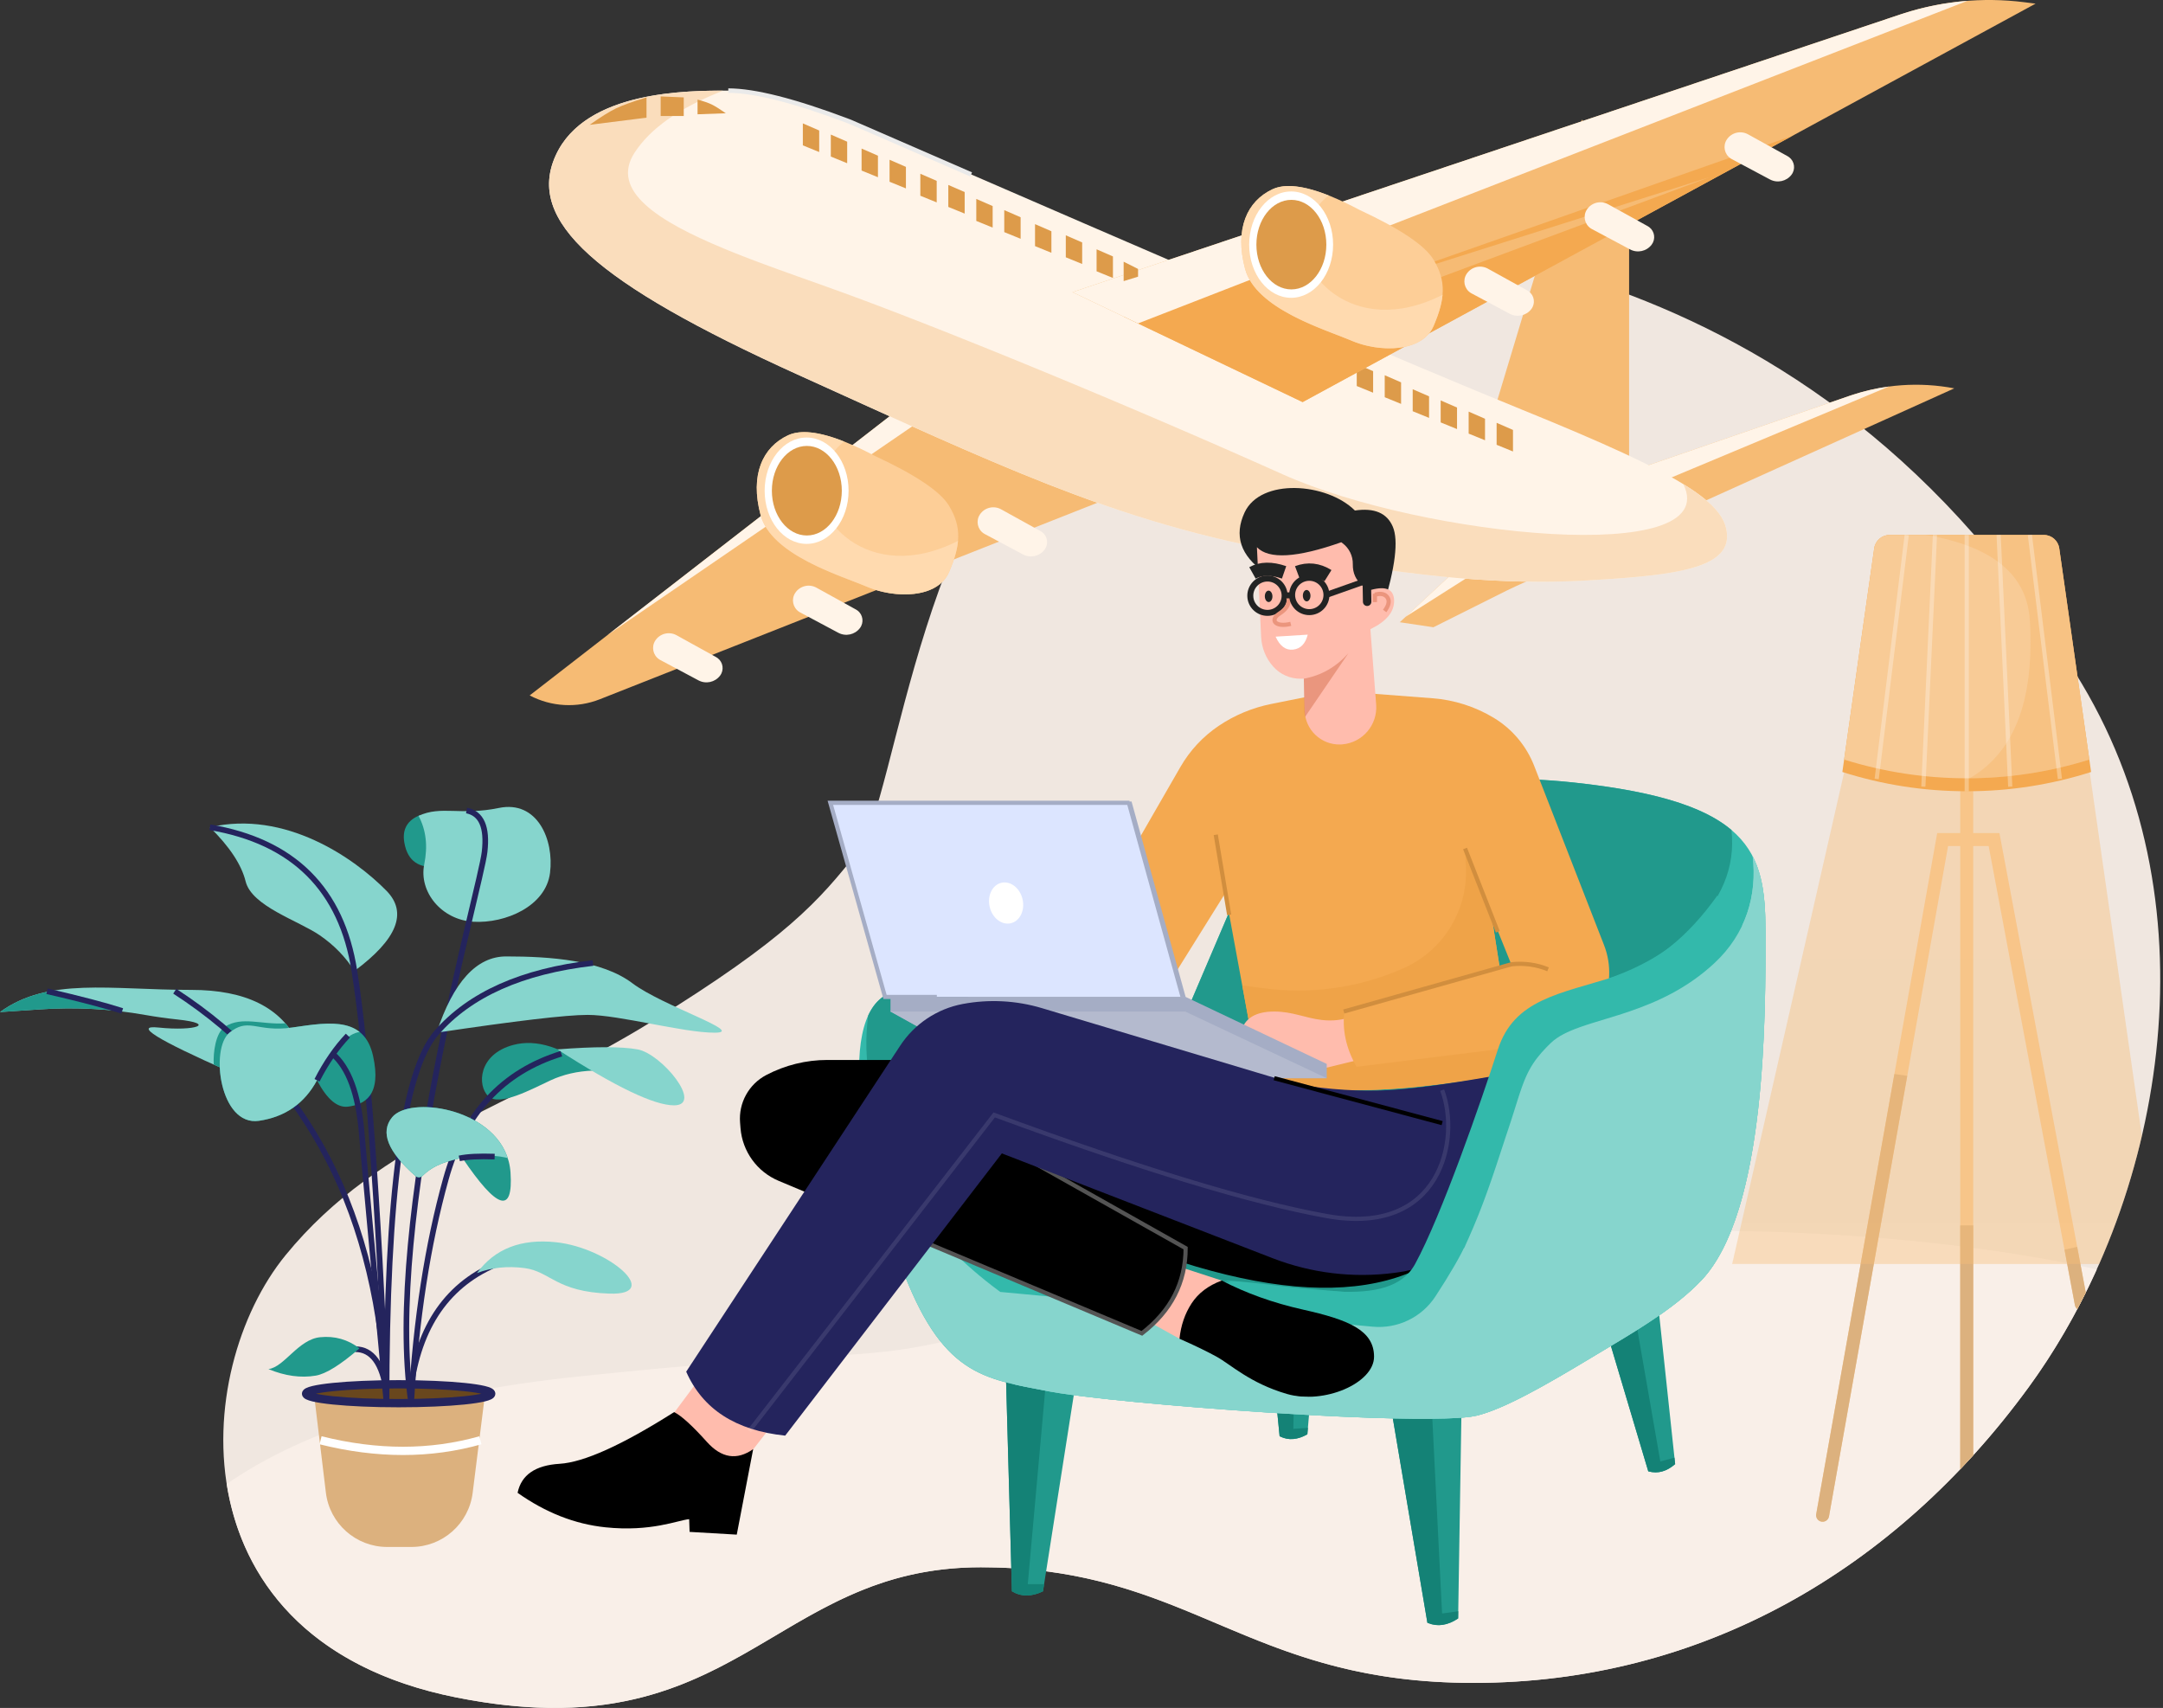 <svg width="518" height="409" viewBox="0 0 518 409" fill="none" xmlns="http://www.w3.org/2000/svg">
<rect x="0" y="0" width="518" height="409" fill="#333333" stroke="none"/>
<path fill-rule="evenodd" clip-rule="evenodd" d="M263.012 86.296C305.695 60.256 350.42 56.063 387.311 69.501C424.203 82.939 466.125 109.366 498.608 163.802C531.09 218.239 517.747 288.464 485.802 332.22C453.857 375.977 407.493 403.001 352.868 403.001C298.243 403.001 285.27 375.313 234.872 375.313C184.473 375.313 176.565 419.958 109.136 406.456C41.706 392.954 45.629 328.413 68.408 300.553C91.187 272.693 123.324 264.848 155.854 244.781C188.383 224.714 196.111 215.788 205.549 203.815C214.987 191.843 220.329 112.335 263.012 86.296Z" fill="#F0E7E0"/>
<path fill-rule="evenodd" clip-rule="evenodd" d="M502.139 303.974L501.81 304.703C497.27 314.638 491.872 323.907 485.803 332.221C453.858 375.977 407.493 403.002 352.868 403.002C327.194 403.002 310.722 396.885 295.24 390.402L293.268 389.573L288.361 387.5L286.397 386.677C271.977 380.674 257.048 375.313 234.872 375.313C214.713 375.313 201.352 382.456 188.26 390.164L186.298 391.324L184.335 392.487C165.991 403.344 146.897 414.018 109.136 406.456C73.571 399.335 57.856 378.015 54.287 355.367C73.457 342.112 101.433 333.544 138.218 329.66C152.856 328.114 164.254 327.096 173.406 326.382L176.545 326.142C178.577 325.99 180.492 325.853 182.301 325.729L184.939 325.551L187.429 325.39L190.908 325.175L199.812 324.649L201.541 324.543L203.199 324.435C215.673 323.602 222.84 322.49 244.404 316.674L247.299 315.888C247.796 315.753 248.3 315.615 248.812 315.475L251.97 314.605L255.317 313.676L258.861 312.687L262.612 311.634C316.537 296.464 422.009 286.436 502.139 303.974Z" fill="#F9EFE8"/>
<path d="M228.67 87.574L126.846 166.531C132.043 169.274 138.178 169.61 143.643 167.452L269.094 117.908L228.67 87.574Z" fill="#F6BB74"/>
<path d="M228.67 87.574L145.507 152.061L233.924 91.516L228.67 87.574Z" fill="#FFF4E8"/>
<path d="M209.549 109.196C219.322 113.737 225.236 117.719 227.291 121.14C230.373 126.273 230.044 130.525 227.291 136.975C224.538 143.425 214.217 143.308 207.713 140.539C201.209 137.769 184.719 132.932 182.148 123.332C179.577 113.731 182.616 107.087 188.723 104.24C192.794 102.341 199.736 103.994 209.549 109.196Z" fill="#FDCE97"/>
<path d="M202.154 105.729L202.073 105.697C196.12 103.352 191.67 102.866 188.724 104.24C182.617 107.087 179.578 113.731 182.149 123.332C183.409 128.036 188.011 131.596 193.142 134.33L193.773 134.661C193.984 134.77 194.195 134.877 194.408 134.984L195.046 135.298L195.685 135.605L196.326 135.904L196.966 136.195L197.604 136.479L198.24 136.755L198.872 137.025L199.81 137.415L200.732 137.79L201.636 138.15L203.089 138.718L205.487 139.643L206.441 140.017L206.887 140.196L207.516 140.455L207.714 140.539C207.847 140.595 207.981 140.651 208.117 140.705L208.529 140.864C208.875 140.994 209.231 141.117 209.594 141.232L210.032 141.365C210.106 141.387 210.18 141.409 210.254 141.43L210.702 141.552C210.777 141.571 210.852 141.591 210.928 141.61L211.384 141.72C211.766 141.808 212.152 141.888 212.542 141.959L213.012 142.039L213.484 142.11C219.161 142.908 225.269 141.714 227.292 136.975C228.494 134.158 229.234 131.76 229.429 129.525C207.684 140.55 193.474 123.506 196.599 114.063C197.795 110.451 199.646 107.673 202.154 105.729Z" fill="#FFDAAF"/>
<path d="M193.17 130.242C187.62 130.242 183.121 124.541 183.121 117.509C183.121 110.477 187.62 104.776 193.17 104.776C198.72 104.776 203.22 110.477 203.22 117.509C203.22 124.541 198.72 130.242 193.17 130.242Z" fill="white"/>
<path d="M193.223 128.232C188.598 128.232 184.849 123.431 184.849 117.509C184.849 111.588 188.598 106.787 193.223 106.787C197.848 106.787 201.598 111.588 201.598 117.509C201.598 123.431 197.848 128.232 193.223 128.232Z" fill="#DD9B4A"/>
<path fill-rule="evenodd" clip-rule="evenodd" d="M249.223 127.206L239.746 121.964C237.981 120.987 235.761 121.536 234.654 123.223C233.664 124.731 234.084 126.755 235.592 127.745C235.675 127.799 235.76 127.85 235.848 127.896L244.986 132.769C246.752 133.71 248.94 133.234 250.154 131.643C251.157 130.329 250.905 128.45 249.591 127.446C249.474 127.357 249.351 127.277 249.223 127.206Z" fill="#FFF4E8"/>
<path fill-rule="evenodd" clip-rule="evenodd" d="M205.006 145.972L195.529 140.73C193.763 139.753 191.543 140.302 190.436 141.989C189.447 143.497 189.867 145.521 191.375 146.511C191.457 146.565 191.543 146.616 191.63 146.662L200.769 151.535C202.535 152.476 204.722 151.999 205.936 150.409C206.94 149.094 206.688 147.215 205.373 146.212C205.257 146.123 205.134 146.042 205.006 145.972Z" fill="#FFF4E8"/>
<path fill-rule="evenodd" clip-rule="evenodd" d="M171.507 157.363L162.031 152.121C160.265 151.145 158.045 151.693 156.938 153.38C155.949 154.888 156.369 156.913 157.877 157.902C157.959 157.957 158.045 158.007 158.132 158.054L167.271 162.926C169.037 163.868 171.224 163.391 172.438 161.801C173.442 160.486 173.19 158.607 171.875 157.603C171.759 157.514 171.636 157.434 171.507 157.363Z" fill="#FFF4E8"/>
<path d="M357.208 100.396L378.85 28.619L390.143 53.461V119.574L357.208 100.396Z" fill="#F6BB74"/>
<path d="M392.717 112.109L442.907 94.802C450.977 92.019 459.635 91.397 468.02 93L363.211 140.294C362.397 140.661 361.591 141.045 360.793 141.444L343.275 150.207L335.219 149.006L357.208 128.598L392.717 112.109Z" fill="#F6BB74"/>
<path d="M452.358 92.562C449.367 92.963 446.41 93.641 443.524 94.593L442.907 94.801L392.717 112.108L357.208 128.598L336.63 147.695L355.416 135.757L380.744 122.516L452.358 92.562Z" fill="#FFF4E8"/>
<path d="M203.975 29.331C285.399 64.786 338.95 87.729 364.627 98.159C403.219 113.836 413.6 120.539 413.6 128.444C413.6 136.349 400.063 137.801 380.955 138.949C361.847 140.097 339.339 138.749 302.332 131.314C265.324 123.878 239.707 111.764 191.063 89.717C142.419 67.67 125.956 52.862 133.076 37.226C140.196 21.59 164.906 21.7 174.413 21.7C180.678 21.7 190.221 24.117 203.043 28.951C203.357 29.07 203.667 29.196 203.975 29.33L203.975 29.331Z" fill="#FFF4E8"/>
<path d="M174.414 21.7C180.682 21.7 190.234 24.12 203.068 28.961L203.068 28.962C203.379 29.079 203.687 29.205 203.993 29.337C217.041 35.017 226.567 39.159 232.568 41.765" stroke="#EAEAEA" stroke-width="1.078"/>
<path d="M328.836 88.883L324.917 87.179V92.442L328.836 94.04V88.883Z" fill="#DD9B4A"/>
<path fill-rule="evenodd" clip-rule="evenodd" d="M172.775 21.868L173.202 21.701L171.913 21.706L170.872 21.716L169.773 21.734L169.011 21.752L168.226 21.775L167.42 21.803L166.595 21.838L165.751 21.881L164.891 21.931L164.015 21.99C163.868 22 163.72 22.011 163.572 22.023L162.675 22.096C162.374 22.122 162.072 22.149 161.767 22.179L160.848 22.273C150.227 23.421 137.792 26.869 133.076 37.227C125.956 52.863 142.419 67.671 191.063 89.718L207.639 97.235L212.784 99.559L216.532 101.245L218.981 102.342L222.583 103.948L224.94 104.992L227.263 106.016L229.554 107.02L231.815 108.004L234.047 108.967C234.416 109.126 234.785 109.285 235.152 109.442L237.344 110.377L239.511 111.292C239.87 111.443 240.228 111.593 240.585 111.743L242.718 112.63C263.234 121.115 280.867 127.002 302.332 131.314L303.438 131.536L305.624 131.967C305.985 132.038 306.345 132.108 306.704 132.178L308.839 132.588L310.941 132.984L313.01 133.366L315.047 133.734C315.721 133.855 316.39 133.973 317.053 134.089L319.027 134.431C319.354 134.486 319.679 134.542 320.003 134.596L321.932 134.918C322.251 134.971 322.569 135.022 322.885 135.074L324.77 135.376L326.625 135.666C326.932 135.713 327.238 135.76 327.542 135.806L329.355 136.076C329.655 136.121 329.954 136.164 330.252 136.207L332.023 136.46C332.316 136.501 332.608 136.541 332.899 136.581L334.631 136.816L336.337 137.038C337.748 137.219 339.132 137.388 340.491 137.545L342.11 137.728C343.182 137.846 344.238 137.957 345.278 138.061L346.828 138.211L348.356 138.351L349.862 138.481C350.111 138.501 350.36 138.522 350.607 138.542L352.082 138.656C352.327 138.674 352.57 138.692 352.812 138.71L354.258 138.809C354.497 138.825 354.735 138.841 354.973 138.856L356.389 138.941C356.858 138.968 357.324 138.993 357.787 139.017L359.166 139.084L360.529 139.142L361.874 139.191C362.319 139.206 362.762 139.219 363.203 139.231L364.516 139.263C366.038 139.295 367.53 139.31 368.994 139.31L370.242 139.306C370.448 139.305 370.655 139.303 370.861 139.301L372.09 139.286C372.701 139.276 373.308 139.264 373.91 139.249L375.11 139.216L376.298 139.175L377.477 139.129L378.645 139.075C378.839 139.066 379.033 139.056 379.226 139.046L380.381 138.983L382.095 138.88L384.333 138.738L385.973 138.628L387.579 138.512L389.151 138.392L390.178 138.307L391.189 138.22L392.182 138.129L393.158 138.034L394.117 137.935L395.057 137.832C395.212 137.814 395.367 137.797 395.52 137.779L396.433 137.668L397.326 137.552C397.473 137.533 397.62 137.513 397.766 137.493L398.629 137.369C407.88 135.994 413.6 133.582 413.6 128.445C413.6 125.924 412.544 123.525 409.854 120.919L409.486 120.57C408.666 119.811 407.709 119.034 406.598 118.231L406.075 117.858C405.63 117.545 405.162 117.229 404.67 116.908L404.069 116.521C403.762 116.326 403.447 116.129 403.123 115.931C412.986 135.867 340.589 128.569 307.265 113.621C306.142 113.117 305.01 112.611 303.871 112.104L300.432 110.575C299.279 110.063 298.119 109.551 296.953 109.037L293.437 107.491L289.891 105.941C289.298 105.682 288.704 105.423 288.108 105.164L284.526 103.61C283.927 103.351 283.328 103.092 282.727 102.833L279.119 101.279L273.478 98.865L268.352 96.688L264.086 94.888L260.683 93.459L257.293 92.042L253.08 90.291L247.243 87.882L242.313 85.864L238.265 84.218L233.495 82.294L229.601 80.735L225.79 79.221L222.806 78.044L218.449 76.341L215.629 75.248L212.207 73.935L209.557 72.928L206.99 71.962L205.121 71.265L203.903 70.814C202.035 70.125 200.124 69.434 198.186 68.741L190.84 66.122L188.496 65.282L186.455 64.545L184.424 63.804L183.077 63.308L181.738 62.809C181.515 62.725 181.293 62.642 181.071 62.558L179.746 62.056C179.526 61.972 179.307 61.888 179.088 61.804L177.78 61.297C177.563 61.213 177.346 61.128 177.131 61.043L175.843 60.533L174.571 60.02L173.315 59.504C157.524 52.948 146.104 45.656 151.944 36.603C155.693 30.794 162.637 25.882 172.775 21.868Z" fill="#FADDBC"/>
<path d="M311.953 96.289L256.836 69.959L455.037 3.479C464.582 0.278 474.726 -0.732 484.716 0.524L487.488 0.872L311.953 96.289Z" fill="#F6BB74"/>
<path fill-rule="evenodd" clip-rule="evenodd" d="M429.273 32.516L324.024 69.471L409.492 42.402L321.078 75.281L324.024 50.085L269.094 75.813L311.953 96.288L429.273 32.516Z" fill="#F4A950"/>
<path fill-rule="evenodd" clip-rule="evenodd" d="M428.102 37.408L418.625 32.166C416.86 31.189 414.64 31.738 413.533 33.425C412.543 34.933 412.963 36.958 414.471 37.947C414.554 38.002 414.639 38.052 414.726 38.099L423.865 42.971C425.631 43.913 427.819 43.436 429.033 41.846C430.036 40.531 429.784 38.652 428.47 37.648C428.353 37.559 428.23 37.479 428.102 37.408Z" fill="#FFF4E8"/>
<path fill-rule="evenodd" clip-rule="evenodd" d="M394.604 54.162L385.128 48.92C383.362 47.943 381.142 48.492 380.035 50.179C379.045 51.687 379.465 53.712 380.973 54.701C381.056 54.755 381.141 54.806 381.229 54.852L390.368 59.725C392.133 60.666 394.321 60.19 395.535 58.599C396.538 57.285 396.286 55.406 394.972 54.402C394.855 54.313 394.732 54.233 394.604 54.162Z" fill="#FFF4E8"/>
<path fill-rule="evenodd" clip-rule="evenodd" d="M365.796 69.575L356.319 64.333C354.553 63.356 352.333 63.905 351.226 65.592C350.237 67.1 350.657 69.125 352.165 70.114C352.247 70.168 352.333 70.219 352.42 70.266L361.559 75.138C363.325 76.079 365.512 75.603 366.726 74.013C367.73 72.698 367.478 70.819 366.163 69.815C366.047 69.726 365.924 69.646 365.796 69.575Z" fill="#FFF4E8"/>
<path d="M471.177 0.199C465.941 0.605 460.756 1.625 455.731 3.251L455.047 3.476L256.836 69.959L272.528 77.455L471.177 0.199Z" fill="#FFF4E8"/>
<path d="M325.584 50.267C335.357 54.808 341.271 58.79 343.326 62.212C346.408 67.345 346.079 71.597 343.326 78.047C340.573 84.497 330.252 84.379 323.748 81.61C317.244 78.841 300.754 74.003 298.183 64.403C295.612 54.802 298.651 48.158 304.758 45.311C308.829 43.413 315.772 45.065 325.584 50.267Z" fill="#FDCE97"/>
<path d="M318.188 46.8L318.108 46.768C312.154 44.423 307.704 43.937 304.758 45.311C298.651 48.158 295.612 54.802 298.183 64.403C299.443 69.107 304.045 72.668 309.176 75.402L309.807 75.732C310.018 75.841 310.23 75.949 310.442 76.055L311.08 76.369L311.72 76.676L312.36 76.975L313 77.266L313.639 77.55L314.274 77.827L314.906 78.096L315.844 78.486L316.767 78.861L317.67 79.221L319.124 79.789L321.522 80.714L322.475 81.088L322.922 81.267L323.55 81.526L323.748 81.61C323.881 81.666 324.015 81.722 324.151 81.776L324.563 81.936C324.91 82.066 325.265 82.188 325.628 82.303L326.067 82.437C326.14 82.458 326.214 82.48 326.288 82.501L326.736 82.623C326.811 82.643 326.887 82.662 326.962 82.681L327.418 82.791C327.8 82.88 328.187 82.959 328.577 83.03L329.046 83.11L329.518 83.181C335.196 83.979 341.303 82.785 343.326 78.047C344.528 75.23 345.269 72.832 345.464 70.597C323.719 81.621 309.508 64.577 312.634 55.134C313.829 51.522 315.681 48.744 318.188 46.8Z" fill="#FFDAAF"/>
<path d="M309.206 71.315C303.655 71.315 299.156 65.614 299.156 58.582C299.156 51.55 303.655 45.85 309.206 45.85C314.756 45.85 319.255 51.55 319.255 58.582C319.255 65.614 314.756 71.315 309.206 71.315Z" fill="white"/>
<path d="M309.259 69.303C304.634 69.303 300.884 64.502 300.884 58.581C300.884 52.659 304.634 47.858 309.259 47.858C313.884 47.858 317.633 52.659 317.633 58.581C317.633 64.502 313.884 69.303 309.259 69.303Z" fill="#DD9B4A"/>
<path d="M141.206 29.891L154.827 28.177V23.322C151.488 24.337 149.055 25.213 147.53 25.948C146.004 26.684 143.896 27.998 141.206 29.891Z" fill="#DD9B4A"/>
<path d="M158.219 23.092V27.777H163.743V23.322L158.219 23.092Z" fill="#DD9B4A"/>
<path d="M167.052 23.847V27.367L173.817 27.124C172.338 26.093 171.21 25.39 170.435 25.015C169.659 24.639 168.532 24.25 167.052 23.847Z" fill="#DD9B4A"/>
<path d="M196.184 31.251L192.266 29.547V34.81L196.184 36.408V31.251Z" fill="#DD9B4A"/>
<path d="M202.884 33.932L198.966 32.227V37.491L202.884 39.089V33.932Z" fill="#DD9B4A"/>
<path d="M210.253 37.282L206.335 35.578V40.842L210.253 42.439V37.282Z" fill="#DD9B4A"/>
<path d="M216.953 39.963L213.034 38.259V43.522L216.953 45.12V39.963Z" fill="#DD9B4A"/>
<path d="M224.323 43.313L220.404 41.608V46.872L224.323 48.469V43.313Z" fill="#DD9B4A"/>
<path d="M231.022 45.994L227.103 44.29V49.554L231.022 51.151V45.994Z" fill="#DD9B4A"/>
<path d="M237.722 49.344L233.803 47.64V52.903L237.722 54.501V49.344Z" fill="#DD9B4A"/>
<path d="M244.421 52.026L240.502 50.321V55.585L244.421 57.182V52.026Z" fill="#DD9B4A"/>
<path d="M251.791 55.377L247.872 53.673V58.937L251.791 60.534V55.377Z" fill="#DD9B4A"/>
<path d="M259.16 58.058L255.242 56.353V61.617L259.16 63.215V58.058Z" fill="#DD9B4A"/>
<path d="M266.53 61.407L262.612 59.703V64.967L266.53 66.564V61.407Z" fill="#DD9B4A"/>
<path d="M335.535 91.564L331.617 89.859V95.123L335.535 96.72V91.564Z" fill="#DD9B4A"/>
<path d="M342.235 94.914L338.316 93.21V98.474L342.235 100.071V94.914Z" fill="#DD9B4A"/>
<path d="M348.934 97.594L345.016 95.89V101.153L348.934 102.751V97.594Z" fill="#DD9B4A"/>
<path d="M355.635 100.276L351.716 98.571V103.835L355.635 105.432V100.276Z" fill="#DD9B4A"/>
<path d="M362.334 102.956L358.415 101.252V106.516L362.334 108.113V102.956Z" fill="#DD9B4A"/>
<path d="M269.094 62.669V67.317L272.546 66.253V64.404L269.094 62.669Z" fill="#DD9B4A"/>
<path fill-rule="evenodd" clip-rule="evenodd" d="M240.789 325.283L242.34 381.068C244.55 382.401 247.028 382.401 249.776 381.068L258.134 327.82L240.789 325.283Z" fill="#21998C"/>
<path fill-rule="evenodd" clip-rule="evenodd" d="M240.789 325.283L250.859 326.756L246.134 379.36L250.044 379.36L249.776 381.068C247.105 382.364 244.688 382.4 242.524 381.176L242.34 381.068L240.789 325.283Z" fill="#148276"/>
<path fill-rule="evenodd" clip-rule="evenodd" d="M332.533 333.575L341.833 388.601C344.207 389.614 346.662 389.269 349.197 387.566L350.063 333.673L332.533 333.575Z" fill="#21998C"/>
<path fill-rule="evenodd" clip-rule="evenodd" d="M332.533 333.575L342.71 333.632L345.353 386.382L349.225 385.838L349.197 387.566C346.732 389.222 344.344 389.594 342.031 388.682L341.833 388.601L332.533 333.575Z" fill="#148276"/>
<path fill-rule="evenodd" clip-rule="evenodd" d="M380.423 304.31L394.73 352.332C396.953 352.976 399.099 352.401 401.167 350.607L396.028 302.486L380.423 304.31Z" fill="#21998C"/>
<path fill-rule="evenodd" clip-rule="evenodd" d="M380.423 304.31L389.482 303.251L397.618 349.971L401.002 349.064L401.167 350.607C399.156 352.351 397.072 352.943 394.915 352.383L394.73 352.332L380.423 304.31Z" fill="#148276"/>
<path fill-rule="evenodd" clip-rule="evenodd" d="M301.561 294.062L306.442 343.932C308.501 344.989 310.717 344.834 313.09 343.468L317.227 295.25L301.561 294.062Z" fill="#21998C"/>
<path fill-rule="evenodd" clip-rule="evenodd" d="M301.561 294.062L310.656 294.752L309.727 342.166L313.223 341.921L313.09 343.468C310.783 344.796 308.624 344.98 306.614 344.018L306.442 343.932L301.561 294.062Z" fill="#148276"/>
<path fill-rule="evenodd" clip-rule="evenodd" d="M278.561 255.46L300.997 202.876C323.062 189.506 348.323 184.341 376.781 187.379C419.468 191.936 422.801 203.995 422.801 223.139C422.801 242.283 423.166 290.115 407.412 306.652C400.543 313.862 390.258 319.595 381.45 324.908C370.055 331.78 360.194 337.409 353.645 338.997C342.034 341.813 266.492 336.181 250.994 333.146C235.495 330.111 225.422 329.483 215.649 302.685C205.877 275.886 199.378 238.986 215.649 237.17C226.497 235.958 247.468 242.055 278.561 255.46Z" fill="#33B9AB"/>
<path fill-rule="evenodd" clip-rule="evenodd" d="M422.8 222.685V227.477L422.793 230.239L422.784 231.697L422.765 233.972L422.733 236.345L422.705 237.977C422.7 238.253 422.695 238.529 422.689 238.808L422.65 240.494C422.636 241.062 422.62 241.636 422.604 242.214L422.548 243.965C422.539 244.259 422.528 244.554 422.517 244.851L422.448 246.642C422.436 246.943 422.423 247.245 422.41 247.547L422.324 249.373C421.28 270.496 417.956 295.583 407.412 306.651C403.207 311.065 397.721 314.926 392.077 318.476L390.947 319.181C390.758 319.298 390.569 319.415 390.38 319.531L389.247 320.226L388.115 320.913L386.423 321.93L382.535 324.254L379.162 326.282L377.363 327.354L375.596 328.399L373.861 329.413L373.006 329.907L372.16 330.393L370.908 331.106C370.77 331.184 370.632 331.261 370.495 331.339L369.676 331.797L368.867 332.245L368.067 332.684L367.278 333.111C367.147 333.182 367.017 333.251 366.887 333.321L366.113 333.732L365.35 334.132L364.597 334.52L363.855 334.895C363.732 334.957 363.61 335.018 363.488 335.079L362.763 335.436L362.05 335.78L361.348 336.111C361 336.273 360.656 336.43 360.317 336.582L359.646 336.878C357.427 337.843 355.415 338.567 353.645 338.996C349.581 339.982 337.686 339.932 323.274 339.322L320.78 339.212C319.102 339.135 317.395 339.051 315.668 338.961L313.061 338.821L310.429 338.672L307.778 338.515L305.113 338.35C304.223 338.294 303.332 338.236 302.44 338.178L299.766 337.999L297.096 337.814C296.652 337.782 296.208 337.751 295.764 337.719L293.112 337.525L290.478 337.327C290.041 337.293 289.605 337.26 289.171 337.226L286.577 337.021L284.018 336.813L281.498 336.601L279.024 336.387L276.603 336.172C275.805 336.099 275.016 336.027 274.239 335.954L271.939 335.736C270.805 335.627 269.698 335.517 268.621 335.408L266.506 335.19C266.161 335.153 265.819 335.117 265.48 335.081L263.495 334.864C258.322 334.288 254.147 333.731 251.477 333.237L246.937 332.363L246.069 332.193L245.213 332.021L244.368 331.846L243.535 331.666C232.079 329.14 223.76 324.926 215.649 302.684C211.47 291.222 207.889 277.913 206.432 266.291C209.309 274.831 212.675 281.587 216.529 286.561C223.513 295.572 230.998 303.038 238.984 308.958L239.556 309.379L328.732 317.699C334.699 318.254 340.485 315.463 343.763 310.445C347.242 305.123 349.734 300.817 351.241 297.529L351.709 296.495C352.479 294.775 353.2 293.064 353.877 291.378L354.278 290.37C354.411 290.034 354.541 289.7 354.67 289.367L355.051 288.372C355.113 288.207 355.176 288.042 355.238 287.878L355.604 286.895C355.665 286.732 355.725 286.569 355.784 286.407L356.137 285.438C356.195 285.277 356.253 285.117 356.31 284.957L356.65 284.003L357.143 282.592L357.462 281.667L357.773 280.754L358.373 278.969L359.356 275.99L360.51 272.471L360.872 271.386L361.116 270.658L361.479 269.564L361.821 268.518L362.543 266.255L363.357 263.673L363.692 262.629L363.936 261.883L364.177 261.166L364.337 260.703L364.578 260.03L364.74 259.594L364.903 259.168L365.07 258.751C365.097 258.682 365.126 258.614 365.154 258.545L365.325 258.141C365.354 258.074 365.382 258.007 365.412 257.941L365.589 257.547L365.771 257.159C365.802 257.095 365.833 257.031 365.865 256.967L366.056 256.587L366.254 256.212C366.354 256.026 366.458 255.841 366.564 255.657L366.782 255.29C366.818 255.23 366.856 255.169 366.894 255.108L367.124 254.745C367.282 254.503 367.445 254.262 367.617 254.021L367.879 253.66L368.154 253.297C368.808 252.451 369.565 251.592 370.46 250.684L370.852 250.292C371.053 250.094 371.26 249.893 371.474 249.69C373.116 248.131 375.465 247.014 378.295 246.001L378.983 245.76C379.216 245.68 379.451 245.6 379.69 245.521L380.413 245.285L381.152 245.049L381.907 244.814L385.894 243.597L386.729 243.339L387.574 243.074L388.429 242.8L389.294 242.516L390.168 242.222C396.75 239.976 404.006 236.757 410.613 230.599C418.208 223.519 420.821 214.308 419.743 205.079C422.075 209.597 422.679 214.875 422.783 220.9L422.794 221.787L422.8 222.685Z" fill="#86D5CD"/>
<path fill-rule="evenodd" clip-rule="evenodd" d="M376.781 187.379L377.381 187.444L378.565 187.577C378.761 187.599 378.956 187.622 379.15 187.644L380.303 187.783L381.436 187.926C381.623 187.95 381.81 187.974 381.995 187.998L383.098 188.147C383.28 188.172 383.461 188.197 383.642 188.223L384.715 188.377C384.892 188.403 385.068 188.429 385.244 188.456L386.287 188.616L387.311 188.781L388.316 188.949L389.302 189.122L390.269 189.298L391.218 189.478L392.148 189.662C392.455 189.724 392.759 189.787 393.059 189.851L393.953 190.043C394.1 190.075 394.247 190.108 394.393 190.14L395.26 190.338L396.109 190.54L396.94 190.746C397.078 190.781 397.214 190.816 397.35 190.851L398.155 191.063L398.944 191.279C399.854 191.533 400.73 191.795 401.573 192.065L402.287 192.298C403.111 192.573 403.902 192.856 404.662 193.147L405.305 193.398C408.06 194.495 410.386 195.702 412.349 197.019L412.795 197.325C413.455 197.787 414.073 198.262 414.65 198.75C415.655 207.7 412.236 215.83 404.395 223.139C397.789 229.297 390.532 232.516 383.95 234.762L383.077 235.056L382.212 235.339L381.356 235.613L380.511 235.879L379.263 236.264L376.073 237.235L374.935 237.589L374.195 237.824L373.472 238.061C373.234 238.14 372.998 238.219 372.766 238.299L372.077 238.54C369.247 239.553 366.898 240.671 365.256 242.229C365.114 242.365 364.974 242.499 364.837 242.632L364.436 243.028C363.455 244.009 362.637 244.93 361.936 245.837L361.661 246.199L361.399 246.561C361.228 246.802 361.064 247.042 360.907 247.284L360.676 247.648C360.638 247.708 360.601 247.769 360.564 247.83L360.347 248.196C360.24 248.38 360.137 248.565 360.036 248.752L359.838 249.127L359.647 249.507C359.616 249.57 359.584 249.634 359.554 249.698L359.371 250.086L359.194 250.48C359.165 250.547 359.136 250.613 359.107 250.68L358.936 251.085L358.768 251.498L358.604 251.919L358.441 252.35L358.28 252.791L358.12 253.242L357.96 253.705L357.718 254.422L357.392 255.424L355.924 260.058L355.603 261.057L355.262 262.103L354.898 263.198L354.536 264.28L353.933 266.117L352.385 270.906L351.97 272.178L351.541 273.476L351.097 274.798L350.792 275.692L350.479 276.596L350.159 277.509L349.831 278.431L349.493 279.361L349.147 280.298L348.792 281.242L348.428 282.193C348.366 282.352 348.304 282.511 348.241 282.671L347.862 283.63C347.669 284.111 347.473 284.594 347.272 285.079L346.865 286.051L346.448 287.027L346.018 288.006C344.364 291.729 341.645 297.06 337.859 303.999C335.736 307.889 331.519 310.16 327.104 309.792L242.032 302.685C216.392 285.125 205.02 265.293 207.914 243.186C209.492 239.753 211.997 237.577 215.65 237.17C222.158 236.443 232.311 238.347 246.108 242.882L247.5 243.344C247.968 243.501 248.44 243.661 248.916 243.824L250.357 244.322L251.821 244.837C252.067 244.924 252.315 245.012 252.563 245.101L254.064 245.642C254.316 245.733 254.569 245.826 254.824 245.919L256.361 246.486C256.878 246.679 257.399 246.874 257.923 247.072L259.51 247.674C260.042 247.878 260.579 248.085 261.12 248.294L262.755 248.932C263.029 249.04 263.305 249.148 263.581 249.257L265.253 249.921L266.948 250.603L268.668 251.302C268.957 251.42 269.246 251.539 269.537 251.658L271.293 252.383L273.074 253.126C273.373 253.252 273.673 253.378 273.973 253.504L275.79 254.274L277.632 255.06C277.941 255.193 278.251 255.326 278.562 255.46L300.998 202.876C323.062 189.506 348.324 184.341 376.781 187.379Z" fill="#21998C"/>
<path fill-rule="evenodd" clip-rule="evenodd" d="M268.496 208.304L282.699 183.643C284.968 179.705 288.109 176.339 291.881 173.804C295.666 171.26 299.915 169.488 304.386 168.589L317.652 165.921H326.175L343.095 167.214C348.283 167.611 353.305 169.22 357.757 171.913C362.147 174.568 365.538 178.6 367.402 183.38L384.141 226.323C385.987 231.057 385.759 236.348 383.514 240.906C381.297 245.407 377.084 248.596 372.15 249.507L369.605 249.976L357.168 219.135L363.124 256.802C329.189 263.023 308.48 262.422 300.997 254.998L293.429 213.879L280.461 234.654L268.496 208.304Z" fill="#F4A950"/>
<path fill-rule="evenodd" clip-rule="evenodd" d="M350.853 203.188L357.202 219.352L363.124 256.804L361.103 257.169C328.366 262.998 308.33 262.274 300.997 254.999L297.498 235.983L302.852 236.682C313.95 238.13 325.233 236.556 335.51 232.126L335.847 231.981C345.497 227.822 351.558 218.117 351.063 207.621L350.853 203.188Z" fill="#EFA348"/>
<path fill-rule="evenodd" clip-rule="evenodd" d="M302.789 137.051C297.064 133.015 295.488 128.236 298.061 122.713C301.921 114.43 317.715 115.553 324.478 122.252C329.139 121.567 332.164 122.86 333.553 126.131C334.942 129.403 334.156 135.854 331.195 145.485L324.32 150.129L302.789 137.051Z" fill="#222323"/>
<path fill-rule="evenodd" clip-rule="evenodd" d="M327.425 145.116C326.867 145.125 326.407 144.681 326.397 144.123L326.329 140.256C324.716 138.952 323.931 137.235 323.974 135.104C324.014 133.137 323.105 131.271 321.531 130.091L321.212 129.851C310.593 133.589 303.86 133.988 301.012 131.047L302.019 152.523C302.141 155.13 303.146 157.618 304.869 159.579C306.558 161.5 309.005 162.581 311.562 162.536L312.244 162.525L312.446 170.189C312.568 174.779 316.387 178.401 320.977 178.28C321.138 178.275 321.3 178.266 321.46 178.253C326.321 177.84 329.94 173.585 329.567 168.721L328.183 150.666C332.016 148.807 333.909 146.53 333.862 143.836C333.815 141.142 331.984 140.279 328.369 141.249L328.418 144.088C328.428 144.646 327.983 145.106 327.425 145.116Z" fill="#FFBCAD"/>
<path d="M303.606 146.762C305.875 146.722 307.683 144.85 307.644 142.581C307.604 140.312 305.732 138.505 303.462 138.544C301.193 138.584 299.385 140.456 299.425 142.725C299.464 144.994 301.336 146.801 303.606 146.762Z" stroke="#222323" stroke-width="1.43"/>
<path d="M308.482 142.804C308.932 144.374 308.276 145.724 306.514 146.855C303.872 148.552 305.541 150.282 309.118 149.39" stroke="#EB957D"/>
<path d="M313.624 146.587C315.894 146.547 317.701 144.676 317.662 142.407C317.622 140.137 315.75 138.33 313.481 138.37C311.211 138.409 309.403 140.281 309.443 142.55C309.482 144.819 311.354 146.626 313.624 146.587Z" stroke="#222323" stroke-width="1.43"/>
<path d="M307.609 142.581L309.347 142.551" stroke="#222323" stroke-width="1.43"/>
<path d="M317.781 142.404L326.903 139.179" stroke="#222323" stroke-width="1.43"/>
<path d="M299.945 137.198C301.969 136.065 304.492 136.021 307.513 137.066" stroke="#222323" stroke-width="3.146"/>
<path d="M310.681 137.055C313.207 136.106 315.655 136.369 318.027 137.846" stroke="#222323" stroke-width="3.146"/>
<path d="M303.839 144.17C304.342 144.161 304.739 143.543 304.726 142.788C304.713 142.034 304.294 141.429 303.791 141.438C303.288 141.447 302.891 142.066 302.904 142.82C302.917 143.574 303.336 144.179 303.839 144.17Z" fill="#222323"/>
<path d="M312.947 144.01C313.45 144.001 313.847 143.382 313.834 142.628C313.821 141.874 313.402 141.269 312.899 141.278C312.396 141.287 311.999 141.905 312.012 142.66C312.025 143.414 312.444 144.019 312.947 144.01Z" fill="#222323"/>
<path fill-rule="evenodd" clip-rule="evenodd" d="M305.486 152.459L313.181 151.977C312.625 154.167 311.46 155.362 309.684 155.562C307.909 155.761 306.509 154.727 305.486 152.459Z" fill="white"/>
<path opacity="0.4" fill-rule="evenodd" clip-rule="evenodd" d="M322.903 156.453L312.55 171.656C312.466 171.26 312.411 170.853 312.388 170.437L312.376 170.123L312.244 162.523C316.387 161.771 319.94 159.747 322.903 156.453Z" fill="#CC5D37"/>
<path d="M329.267 142.404C330.684 142.021 331.68 142.237 332.253 143.052C332.826 143.867 332.61 144.955 331.603 146.314" stroke="#EB957D"/>
<path d="M329.265 142.183L329.265 144.184" stroke="#EB957D"/>
<path fill-rule="evenodd" clip-rule="evenodd" d="M323.984 243.349C321.682 244.254 319.212 244.555 316.574 244.254C312.616 243.801 309.549 242.229 305.15 242.229C300.751 242.229 298.003 243.81 297.187 247.213C296.643 249.482 300.114 251.474 307.601 253.19L316.574 255.947L325.26 253.826L323.984 243.349Z" fill="#FFBCAD"/>
<path d="M350.854 203.188L358.69 223.139" stroke="#D18E3E"/>
<path fill-rule="evenodd" clip-rule="evenodd" d="M368.861 229.106L321.996 241.911C321.364 246.483 322.323 251 324.874 255.462L370.737 249.778L368.861 229.106Z" fill="#F4A950"/>
<path fill-rule="evenodd" clip-rule="evenodd" d="M283.938 238.733L270.984 191.937H200.127L213.195 238.733H283.938Z" fill="#A5ADC5"/>
<path fill-rule="evenodd" clip-rule="evenodd" d="M282.694 238.733L269.74 191.937H198.883L211.951 238.733H282.694Z" fill="#DCE5FF"/>
<path d="M242.064 221.091C244.239 220.589 245.501 218.012 244.883 215.335C244.265 212.658 242.001 210.895 239.826 211.397C237.651 211.9 236.389 214.477 237.007 217.154C237.625 219.83 239.889 221.593 242.064 221.091Z" fill="white"/>
<path fill-rule="evenodd" clip-rule="evenodd" d="M213.257 242.23L242.032 258.198H317.733V254.778L283.938 238.733H215.746L213.257 242.23Z" fill="#A5ADC5"/>
<path fill-rule="evenodd" clip-rule="evenodd" d="M282.694 240.479L283.938 242.281L317.723 258.195L242.032 258.196L213.257 242.228L213.556 241.808L224.232 240.479H282.694Z" fill="#B4BACE"/>
<path fill-rule="evenodd" clip-rule="evenodd" d="M213.257 238.733V242.23H283.938V238.733H213.257Z" fill="#A5ADC5"/>
<path d="M270.496 192.247H198.855L211.951 238.733H224.353" stroke="#A5ADC5"/>
<path d="M291.153 199.899L294.366 219.086" stroke="#D18E3E"/>
<path fill-rule="evenodd" clip-rule="evenodd" d="M231.921 279.805C282.534 306.992 318.908 314.781 341.043 303.171L263.388 263.574L231.921 279.805Z" fill="black"/>
<path fill-rule="evenodd" clip-rule="evenodd" d="M193.58 330.134L175.481 319.464L161.032 338.856L156.614 344.473L178.773 351.673L180.224 347.266L193.58 330.134Z" fill="#FFBCAD"/>
<path fill-rule="evenodd" clip-rule="evenodd" d="M161.442 338.156C148.975 346.055 139.831 350.181 134.013 350.534C128.194 350.888 124.841 353.204 123.953 357.482C130.66 362.225 137.67 364.978 144.982 365.74C155.95 366.883 162.343 364.036 165.044 363.792L165.145 366.838L176.441 367.496L180.37 347.026C176.479 349.763 172.784 349.183 169.286 345.288C165.788 341.393 163.173 339.015 161.442 338.156Z" fill="black"/>
<path fill-rule="evenodd" clip-rule="evenodd" d="M273.127 315.406L282.467 320.586L292.587 306.653L280.386 302.686L273.127 315.406Z" fill="#FFBCAD"/>
<path fill-rule="evenodd" clip-rule="evenodd" d="M282.467 320.586C282.798 317.4 283.764 314.577 285.365 312.12C286.966 309.662 289.373 307.84 292.587 306.653C298.415 309.692 304.914 312.014 312.086 313.62C322.843 316.029 329.06 318.514 329.06 324.882C329.06 331.25 317.053 336.388 308.195 333.808C299.337 331.228 294.724 326.743 291.349 324.882C289.098 323.641 286.138 322.209 282.467 320.586Z" fill="black"/>
<path fill-rule="evenodd" clip-rule="evenodd" d="M252.298 253.827H198.146C193.042 253.827 188.015 255.068 183.497 257.442C179.325 259.635 176.861 264.104 177.233 268.803L177.34 270.149C177.782 275.733 181.304 280.603 186.469 282.771L273.466 319.296C280.448 313.912 283.938 307.111 283.938 298.891L234.225 270.897L252.298 253.827Z" fill="black"/>
<path d="M211.655 293.346L273.465 319.296C280.447 313.913 283.938 307.111 283.938 298.891L234.225 270.897" stroke="#545454"/>
<path fill-rule="evenodd" clip-rule="evenodd" d="M310.378 259.643L249.534 241.421C243.379 239.577 236.872 239.235 230.557 240.422C224.416 241.577 219.01 245.18 215.581 250.404L164.334 328.472C168.27 337.442 176.171 342.549 188.037 343.791L239.926 276.202L304.785 301.305C314.054 304.892 324.075 306.097 333.931 304.809L334.549 304.729C343.709 303.532 351.918 298.472 357.104 290.827C362.357 283.081 364.604 273.684 363.422 264.4L362.455 256.811C349.122 259.279 339.119 260.694 332.447 261.057C325.774 261.42 318.418 260.948 310.378 259.643Z" fill="#24245D"/>
<path d="M305.15 258.198L345.371 268.951" stroke="black"/>
<path d="M321.807 242.229L361.996 230.905C365.071 230.59 367.984 230.996 370.737 232.122" stroke="#D18E3E"/>
<path opacity="0.1" d="M179.427 342.702L238.096 266.988C272.948 279.84 299.49 287.912 317.723 291.204C345.073 296.141 349.81 272.776 345.371 261.058" stroke="white"/>
<path fill-rule="evenodd" clip-rule="evenodd" d="M411.243 214.494C404.151 224.462 396.082 230.881 387.038 233.753C373.472 238.061 362.608 239.222 358.69 251.398C354.772 263.574 345.178 291.188 338.891 302.685C332.604 314.182 311.367 307.523 293.33 306.652L305.15 310.395L323.834 314.809L350.408 298.696L363.124 308.382L383.593 271.449L408.635 246.953L418.449 223.139L411.243 214.494Z" fill="#33B9AB"/>
<path fill-rule="evenodd" clip-rule="evenodd" d="M422.801 222.685V227.477L422.793 230.239L422.785 231.697L422.765 233.972L422.734 236.345L422.706 237.977C422.7 238.253 422.695 238.529 422.689 238.808L422.65 240.494C422.636 241.062 422.621 241.636 422.604 242.214L422.549 243.965C422.539 244.259 422.529 244.554 422.518 244.851L422.449 246.642C422.436 246.943 422.423 247.245 422.41 247.547L422.325 249.373C421.28 270.496 417.957 295.583 407.413 306.651C403.207 311.065 397.721 314.926 392.078 318.476L390.947 319.181C390.758 319.298 390.57 319.415 390.381 319.531L389.248 320.226L388.116 320.913L386.423 321.93L382.536 324.254L379.162 326.282L377.364 327.354L375.596 328.399L373.861 329.413L373.007 329.907L372.16 330.393L370.908 331.106C370.77 331.184 370.632 331.261 370.495 331.339L369.676 331.797L368.867 332.245L368.068 332.684L367.279 333.111C367.148 333.182 367.017 333.251 366.888 333.321L366.114 333.732L365.35 334.132L364.597 334.52L363.855 334.895C363.733 334.957 363.611 335.018 363.489 335.079L362.764 335.436L362.05 335.78L361.348 336.111C361 336.273 360.657 336.43 360.318 336.582L359.646 336.878C357.427 337.843 355.415 338.567 353.645 338.996C349.582 339.982 337.686 339.932 323.275 339.322L320.78 339.212C319.103 339.135 317.396 339.051 315.668 338.961L313.062 338.821L310.43 338.672L307.778 338.515L305.113 338.35C304.223 338.294 303.332 338.236 302.441 338.178L299.766 337.999L297.096 337.814C296.652 337.782 296.208 337.751 295.765 337.719L293.112 337.525L290.479 337.327C290.042 337.293 289.606 337.26 289.171 337.226L286.578 337.021L284.018 336.813L281.499 336.601L279.025 336.387L276.603 336.172C275.805 336.099 275.017 336.027 274.239 335.954L271.939 335.736C270.806 335.627 269.699 335.517 268.621 335.408L266.507 335.19C266.161 335.153 265.819 335.117 265.481 335.081L263.495 334.864C258.322 334.288 254.147 333.731 251.477 333.237L246.938 332.363L246.07 332.193L245.214 332.021L244.369 331.846L243.535 331.666C236.358 330.084 263.422 331.297 324.725 335.305C331.937 335.777 338.585 331.405 341.01 324.597C346.059 310.418 349.469 301.396 351.241 297.529L351.709 296.495C352.479 294.775 353.2 293.064 353.878 291.378L354.279 290.37C354.411 290.034 354.541 289.7 354.67 289.367L355.051 288.372C355.114 288.207 355.176 288.042 355.238 287.878L355.605 286.895C355.665 286.732 355.725 286.569 355.785 286.407L356.137 285.438C356.196 285.277 356.253 285.117 356.311 284.957L356.65 284.003L357.144 282.592L357.463 281.667L357.774 280.754L358.373 278.969L359.356 275.99L360.511 272.471L360.872 271.386L361.116 270.658L361.48 269.564L361.821 268.518L362.543 266.255L363.358 263.673L363.692 262.629L363.937 261.883L364.178 261.166L364.338 260.703L364.579 260.03L364.74 259.594L364.904 259.168L365.07 258.751C365.098 258.682 365.126 258.614 365.154 258.545L365.325 258.141C365.354 258.074 365.383 258.007 365.412 257.941L365.589 257.547L365.772 257.159C365.803 257.095 365.834 257.031 365.865 256.967L366.056 256.587L366.254 256.212C366.355 256.026 366.458 255.841 366.565 255.657L366.782 255.29C366.819 255.23 366.856 255.169 366.894 255.108L367.125 254.745C367.282 254.503 367.446 254.262 367.617 254.021L367.88 253.66L368.154 253.297C368.809 252.451 369.565 251.592 370.46 250.684L370.853 250.292C371.053 250.094 371.26 249.893 371.474 249.69C373.116 248.131 375.465 247.014 378.296 246.001L378.984 245.76C379.216 245.68 379.452 245.6 379.69 245.521L380.413 245.285L381.153 245.049L381.908 244.814L385.895 243.597L386.729 243.339L387.574 243.074L388.43 242.8L389.295 242.516L390.168 242.222C396.75 239.976 404.007 236.757 410.613 230.599C418.209 223.519 420.821 214.308 419.744 205.079C422.076 209.597 422.679 214.875 422.783 220.9L422.795 221.787L422.801 222.685Z" fill="#86D5CD"/>
<path fill-rule="evenodd" clip-rule="evenodd" d="M116.215 333.374L113.193 357.502C112.266 364.898 105.978 370.448 98.524 370.448H92.72C85.24 370.448 78.938 364.861 78.043 357.435L75.186 333.751L116.215 333.374Z" fill="#DCB17E"/>
<path d="M115.04 344.901C103.074 348.288 90.317 348.288 76.769 344.901" stroke="white" stroke-width="1.981"/>
<path d="M95.467 336.012C83.221 336.012 73.293 334.999 73.293 333.751C73.293 332.502 83.221 331.489 95.467 331.489C107.713 331.489 117.64 332.502 117.64 333.751C117.64 334.999 107.713 336.012 95.467 336.012Z" fill="#69471D" stroke="#24245D" stroke-width="1.981"/>
<path fill-rule="evenodd" clip-rule="evenodd" d="M100.678 195.163C97.561 196.367 96.279 198.57 96.83 201.772C97.658 206.575 100.689 207.62 103.587 207.62C105.52 207.62 104.55 203.468 100.678 195.163Z" fill="#21998C"/>
<path fill-rule="evenodd" clip-rule="evenodd" d="M113.377 220.732C121.036 221.17 130.711 217.022 131.721 209.035C132.732 201.048 128.66 191.586 119.465 193.483C110.269 195.38 105.732 192.833 100.234 195.371C102.035 198.731 102.49 202.6 101.598 206.978C100.261 213.544 105.719 220.294 113.377 220.732Z" fill="#86D5CD"/>
<path fill-rule="evenodd" clip-rule="evenodd" d="M116.939 262.513C114.239 259.966 114.524 252.47 122.902 250.233C128.487 248.742 134.857 250.789 142.013 256.373C138.295 256.514 134.915 257.289 131.872 258.697C127.307 260.809 119.638 265.06 116.939 262.513Z" fill="#21998C"/>
<path fill-rule="evenodd" clip-rule="evenodd" d="M133.489 251.295C142.442 250.601 148.841 250.601 152.684 251.295C158.449 252.335 168.571 264.694 161.412 264.694C156.64 264.694 147.332 260.228 133.489 251.295Z" fill="#86D5CD"/>
<path fill-rule="evenodd" clip-rule="evenodd" d="M84.875 232.524C95.114 224.936 97.676 218.534 92.559 213.32C84.884 205.499 68.314 193.91 50.263 198.097C54.981 202.747 57.833 207.066 58.819 211.054C60.297 217.035 71.44 220.441 76.588 223.981C80.021 226.341 82.783 229.189 84.875 232.524Z" fill="#86D5CD"/>
<path d="M50.263 198.098C70.274 201.493 81.812 212.969 84.875 232.525C87.939 252.081 90.503 286.547 92.57 335.921" stroke="#24245D" stroke-width="1.35"/>
<path d="M111.735 194.093C115.291 194.778 116.73 198.078 116.052 203.993C115.036 212.865 91.988 292.281 98.468 335.921" stroke="#24245D" stroke-width="1.35"/>
<path fill-rule="evenodd" clip-rule="evenodd" d="M104.553 247.297C108.578 235.12 114.137 229.032 121.231 229.032C131.872 229.032 144.14 229.944 151.424 235.442C158.708 240.94 178.794 247.297 171.154 247.297C163.514 247.297 148.366 243.036 140.73 243.036C135.639 243.036 123.58 244.456 104.553 247.297Z" fill="#86D5CD"/>
<path d="M142.013 230.613C125.028 232.572 112.541 238.133 104.553 247.297C96.564 256.461 92.569 286.003 92.569 335.921" stroke="#24245D" stroke-width="1.35"/>
<path fill-rule="evenodd" clip-rule="evenodd" d="M71.416 249.762C67.367 241.287 58.838 237.05 45.831 237.05C26.319 237.05 11.557 233.943 -0 242.358L9.809 241.699C18.154 241.138 26.535 241.591 34.771 243.047C37.331 243.5 39.929 243.865 42.564 244.143C51.898 245.128 46.927 246.995 37.932 246.061C31.935 245.439 37.539 248.929 54.746 256.532L71.416 249.762Z" fill="#86D5CD"/>
<path fill-rule="evenodd" clip-rule="evenodd" d="M53.887 245.85C51.633 247.269 51.018 252.063 51.188 254.944L52.922 255.723L54.746 256.533L71.416 249.763C70.581 248.014 69.555 246.446 68.338 245.058C62.624 245.422 57.945 243.295 53.887 245.85Z" fill="#21998C"/>
<path fill-rule="evenodd" clip-rule="evenodd" d="M-5.91278e-05 242.36L9.746 241.705C15.85 241.294 21.973 241.424 28.045 242.089L11.836 237.396C7.545 238.222 3.616 239.727 -5.91278e-05 242.36Z" fill="#21998C"/>
<path d="M11.26 237.371C19.046 239.159 25.049 240.729 29.27 242.083" stroke="#24245D" stroke-width="1.35"/>
<path d="M41.851 237.371C73.89 258.104 90.796 290.954 92.57 335.921" stroke="#24245D" stroke-width="1.35"/>
<path fill-rule="evenodd" clip-rule="evenodd" d="M83.36 265.006C87.22 264.505 91.469 262.426 89.34 252.849C87.211 243.271 78.616 244.808 70.033 246.052C61.449 247.296 59.636 243.498 54.95 247.296C50.263 251.094 52.636 269.782 62.026 268.395C68.286 267.471 72.917 264.238 75.918 258.697C78.306 263.237 80.787 265.34 83.36 265.006Z" fill="#21998C"/>
<path fill-rule="evenodd" clip-rule="evenodd" d="M72.84 245.649L71.035 245.906L70.032 246.052C67.847 246.369 66.101 246.359 64.634 246.23L64.022 246.169L63.442 246.096L62.624 245.975L60.914 245.699L60.464 245.638C58.616 245.413 57.079 245.57 54.949 247.296C50.263 251.094 52.635 269.782 62.026 268.395C68.286 267.471 72.917 264.238 75.918 258.697L76.159 258.223L76.41 257.74L76.909 256.805C80.222 250.717 83.297 247.493 86.131 247.134C83.414 244.964 79.463 244.894 75.168 245.358L74.243 245.465L73.309 245.585C73.153 245.606 72.996 245.627 72.84 245.649Z" fill="#86D5CD"/>
<path d="M83.306 247.997C80.533 250.924 78.07 254.491 75.918 258.697" stroke="#24245D" stroke-width="1.35"/>
<path d="M134.433 252.334C120.347 256.669 111.125 266.677 106.769 282.358C102.412 298.039 99.645 315.893 98.468 335.92" stroke="#24245D" stroke-width="1.35"/>
<path d="M79.613 252.334C83.49 255.633 85.822 261.918 86.611 271.189C87.4 280.461 89.386 302.038 92.57 335.92" stroke="#24245D" stroke-width="1.35"/>
<path fill-rule="evenodd" clip-rule="evenodd" d="M99.507 281.627C92.856 275.804 90.989 271.112 93.904 267.551C98.468 261.977 121.268 265.779 122.261 280.803C122.922 290.819 119.076 289.641 110.72 277.267C108.167 277.77 106.112 278.409 104.553 279.183C103.316 279.797 102.19 280.597 101.174 281.582C100.714 282.028 99.99 282.047 99.507 281.627Z" fill="#21998C"/>
<path fill-rule="evenodd" clip-rule="evenodd" d="M121.594 277.317C117.634 265.216 98.092 262.436 93.905 267.551C90.99 271.111 92.856 275.802 99.502 281.622C99.946 282.01 100.596 282.027 101.057 281.682L101.178 281.579C102.193 280.595 103.318 279.796 104.553 279.183C106.112 278.409 108.168 277.77 110.72 277.267L110.992 277.669C114.49 276.67 117.804 276.501 120.932 277.164L121.594 277.317Z" fill="#86D5CD"/>
<path d="M120.897 301.926C108.179 306.485 100.702 316.405 98.468 331.686" stroke="#24245D" stroke-width="1.35"/>
<path d="M118.457 276.968C114.749 276.839 111.928 276.982 109.994 277.398" stroke="#24245D" stroke-width="1.35"/>
<path fill-rule="evenodd" clip-rule="evenodd" d="M114.225 304.859C118.47 299.042 124.786 296.582 133.175 297.479C145.758 298.824 158.809 310.188 145.992 309.783C133.175 309.377 131.786 304.475 125.641 303.668C121.544 303.13 117.739 303.527 114.225 304.859Z" fill="#86D5CD"/>
<path d="M92.57 333.375C91.602 326.517 89.103 323.089 85.073 323.089" stroke="#24245D" stroke-width="1.35"/>
<path fill-rule="evenodd" clip-rule="evenodd" d="M86.091 322.891C83.3 320.759 80.156 319.869 76.66 320.222C71.416 320.751 68.08 327.392 64.282 327.857C68.263 329.503 72.037 330.025 75.604 329.422C78.053 329.008 81.548 326.831 86.091 322.891Z" fill="#21998C"/>
<path fill-rule="evenodd" clip-rule="evenodd" d="M470.996 184.979C471.82 184.979 472.495 185.621 472.547 186.432L472.55 186.534L472.55 199.497L478.83 199.498L499.506 309.539C498.847 310.868 498.171 312.184 497.481 313.487C497.216 313.281 497.017 312.99 496.929 312.646L496.907 312.546L476.251 202.606L472.55 202.606L472.551 348.497C471.526 349.626 470.489 350.74 469.441 351.839L469.441 202.606L466.529 202.606L438.012 363.128C437.868 363.939 437.118 364.491 436.311 364.401L436.21 364.386C435.398 364.242 434.846 363.493 434.936 362.685L434.951 362.584L463.924 199.498L469.441 199.497L469.441 186.534C469.441 185.675 470.137 184.979 470.996 184.979Z" fill="#F8CB96"/>
<path fill-rule="evenodd" clip-rule="evenodd" d="M453.674 257.191L456.752 257.637L438.012 363.126C437.868 363.938 437.118 364.49 436.311 364.4L436.21 364.385C435.398 364.241 434.846 363.491 434.936 362.684L434.951 362.583L453.674 257.191ZM469.441 293.432H472.551L472.551 348.495C471.526 349.624 470.489 350.738 469.441 351.837L469.441 293.432ZM497.45 298.592L499.506 309.537C498.847 310.867 498.171 312.183 497.481 313.485C497.216 313.279 497.017 312.989 496.929 312.645L496.907 312.545L494.41 299.257L497.45 298.592Z" fill="#DCB17E"/>
<path opacity="0.402" fill-rule="evenodd" clip-rule="evenodd" d="M500.356 184.256L512.941 272.033C510.461 282.68 506.996 292.985 502.716 302.685L414.821 302.684L441.636 184.98L500.356 184.256Z" fill="url(#paint0_linear_2574_9917)"/>
<path fill-rule="evenodd" clip-rule="evenodd" d="M452.532 128.102H489.46C491.317 128.102 492.892 129.468 493.154 131.306L500.781 184.869C491.099 187.943 481.171 189.481 470.996 189.481C460.821 189.481 450.893 187.943 441.212 184.869L448.839 131.306C449.101 129.468 450.675 128.102 452.532 128.102Z" fill="#F4A950"/>
<path fill-rule="evenodd" clip-rule="evenodd" d="M489.46 128.102C491.317 128.102 492.891 129.468 493.153 131.306L500.356 181.892L500.054 181.987C490.602 184.91 480.916 186.372 470.996 186.372C460.969 186.372 451.182 184.879 441.635 181.893L448.838 131.306C449.1 129.468 450.675 128.102 452.532 128.102H489.46Z" fill="#F8CB96"/>
<path opacity="0.267" fill-rule="evenodd" clip-rule="evenodd" d="M489.459 128.101C491.317 128.101 492.891 129.468 493.153 131.306L500.356 181.892L500.053 181.987C490.825 184.841 481.373 186.302 471.697 186.369C483.928 179.276 486.532 165.122 486.254 152.051L486.231 151.201L486.202 150.353L486.164 149.51C486.151 149.23 486.136 148.95 486.12 148.672C485.492 137.624 477.173 130.767 461.164 128.101L489.459 128.101Z" fill="#F4A950"/>
<path opacity="0.3" d="M456.628 128.102L449.434 186.533M486.12 128.102L493.314 186.533M463.384 128.102L460.607 188.374M478.639 128.102L481.416 188.374M470.996 128.102V189.481" stroke="white"/>
<defs>
<linearGradient id="paint0_linear_2574_9917" x1="6101.17" y1="184.256" x2="6101.17" y2="11189.6" gradientUnits="userSpaceOnUse">
<stop stop-color="#F6BB74"/>
<stop offset="1" stop-color="white" stop-opacity="0"/>
</linearGradient>
</defs>
</svg>
